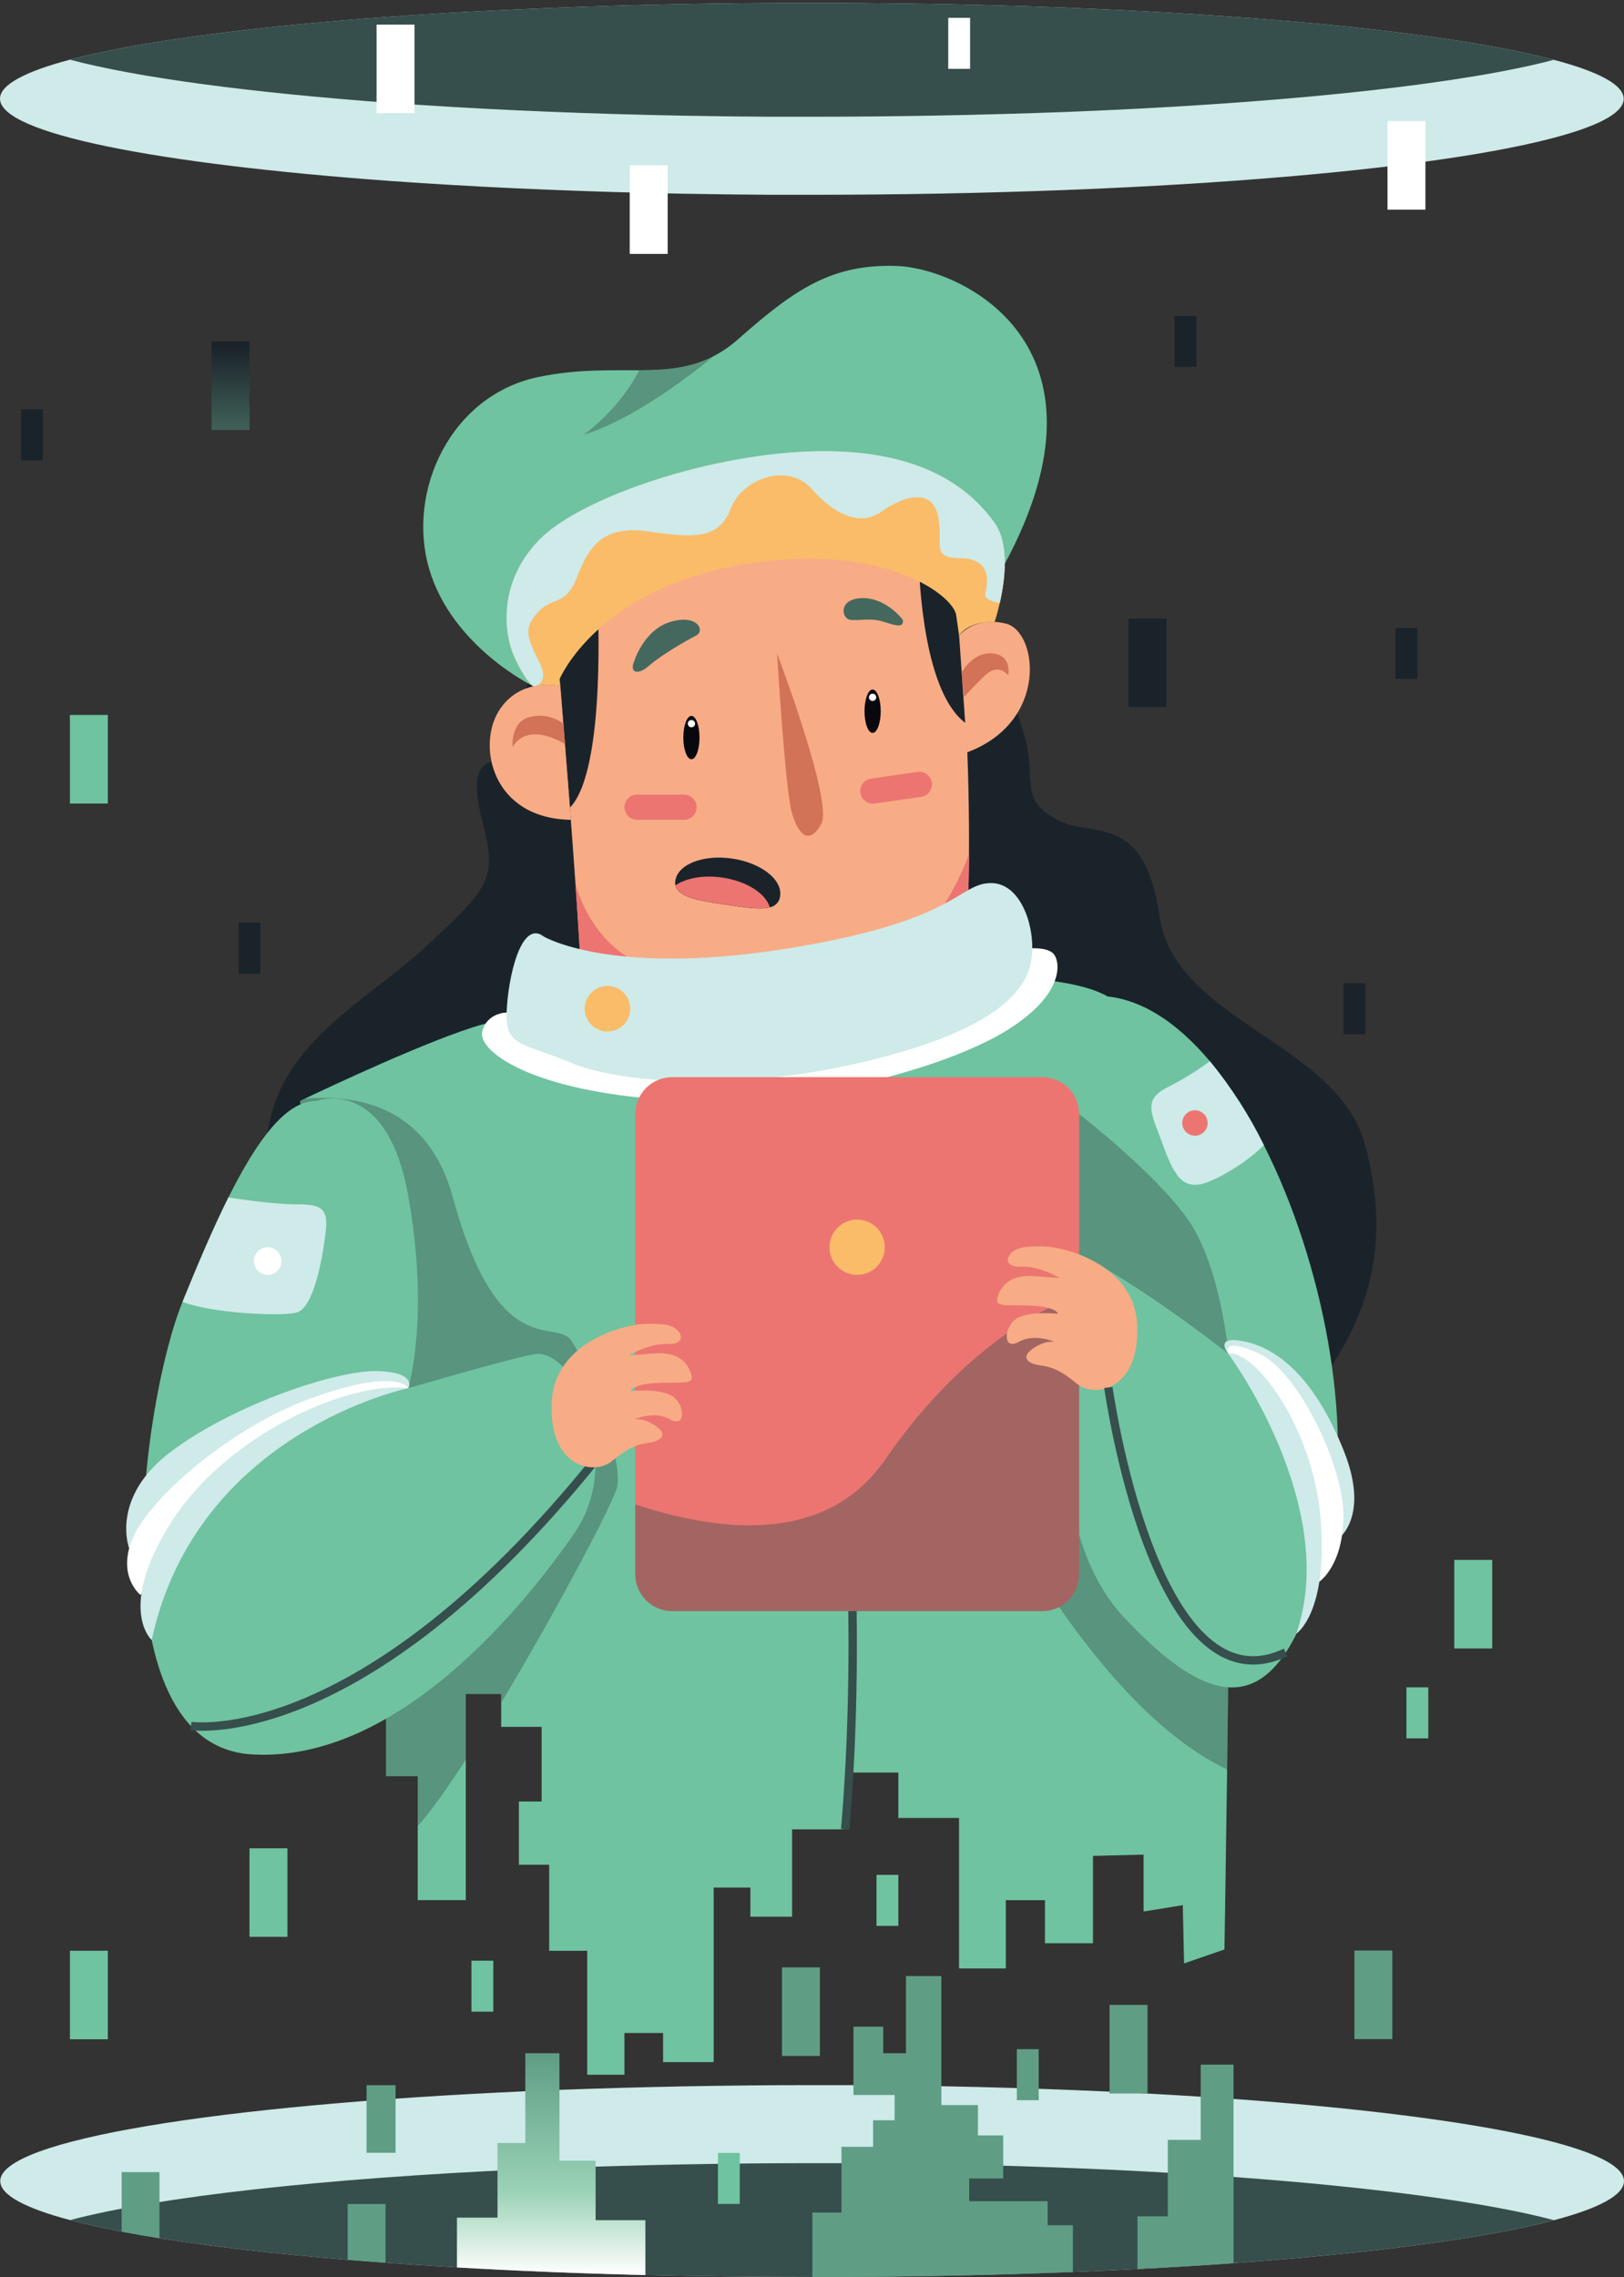 <svg width="97" height="136" viewBox="0 0 97 136" fill="none" xmlns="http://www.w3.org/2000/svg">
<rect x="0" y="0" width="97" height="136" fill="#333333" stroke="none"/>
<path d="M97 130.27C97 131.099 95.508 131.889 92.826 132.6C88.788 133.67 82.063 134.562 73.677 135.169C71.841 135.301 69.922 135.419 67.938 135.517C66.681 135.582 65.397 135.64 64.084 135.691C59.201 135.887 53.966 135.993 48.523 135.993H48.498C45.088 135.993 41.759 135.951 38.547 135.873C34.598 135.776 30.824 135.621 27.292 135.418C25.827 135.334 24.406 135.241 23.027 135.139C22.256 135.084 21.503 135.026 20.767 134.965C16.457 134.618 12.659 134.174 9.53 133.677C8.73 133.548 7.976 133.416 7.269 133.282C6.116 133.063 5.085 132.833 4.188 132.595C1.501 131.884 0.014 131.094 0.014 130.265C0.014 127.812 13.057 125.72 31.386 124.901L33.425 124.816C38.175 124.642 43.246 124.534 48.514 124.534C49.345 124.534 50.171 124.534 50.99 124.534C52.768 124.545 54.518 124.566 56.241 124.599C61.771 124.705 66.989 124.919 71.728 125.226C72.392 125.268 73.046 125.312 73.691 125.359C87.661 126.376 97 128.193 97 130.27Z" fill="#CEEAE9"/>
<path d="M92.821 132.6C88.788 133.67 82.063 134.562 73.677 135.169C71.841 135.301 69.922 135.42 67.938 135.517C66.681 135.582 65.397 135.64 64.084 135.691C59.201 135.887 53.966 135.993 48.523 135.993H48.498C45.088 135.993 41.759 135.952 38.547 135.873C34.598 135.776 30.824 135.621 27.292 135.418C25.827 135.334 24.406 135.242 23.027 135.14C22.256 135.084 21.503 135.026 20.766 134.966C16.457 134.618 12.659 134.174 9.53 133.677C8.73 133.548 7.976 133.417 7.269 133.282C6.116 133.063 5.085 132.834 4.188 132.595C9.44 131.204 19.25 130.105 31.38 129.562L33.42 129.477C38.17 129.303 43.241 129.195 48.509 129.195C49.34 129.195 50.166 129.195 50.985 129.195C52.763 129.206 54.513 129.227 56.236 129.26C61.766 129.366 66.983 129.58 71.722 129.887C72.387 129.929 73.041 129.973 73.686 130.02C82.063 130.635 88.788 131.531 92.821 132.6Z" fill="#364E4C"/>
<path d="M0 5.896C0 5.066 1.492 4.276 4.174 3.565C8.212 2.496 14.934 1.6 23.323 0.998C25.16 0.866 27.078 0.748 29.062 0.65C30.319 0.587 31.604 0.529 32.916 0.476C37.8 0.28 43.034 0.174 48.478 0.174H48.498C51.909 0.174 55.238 0.216 58.45 0.294C62.399 0.391 66.173 0.546 69.705 0.749C71.169 0.833 72.591 0.926 73.969 1.028C74.739 1.083 75.493 1.141 76.23 1.202C80.54 1.549 84.338 1.993 87.467 2.49C88.267 2.619 89.02 2.751 89.728 2.885C90.881 3.104 91.912 3.334 92.809 3.572C95.496 4.283 96.983 5.073 96.983 5.902C96.983 8.355 83.94 10.447 65.611 11.266L63.571 11.351C58.822 11.534 53.751 11.633 48.483 11.633C47.652 11.633 46.826 11.633 46.006 11.633C44.229 11.622 42.479 11.601 40.756 11.569C35.226 11.462 30.008 11.248 25.278 10.941C24.614 10.899 23.959 10.855 23.314 10.809C9.339 9.789 0 7.972 0 5.896Z" fill="#CEEAE9"/>
<path d="M4.18 3.565C8.213 2.496 14.934 1.6 23.324 0.998C25.16 0.866 27.078 0.748 29.063 0.65C30.32 0.587 31.604 0.529 32.917 0.476C37.8 0.28 43.035 0.174 48.478 0.174H48.499C51.91 0.174 55.238 0.216 58.45 0.294C62.4 0.391 66.174 0.546 69.706 0.749C71.17 0.833 72.592 0.926 73.97 1.028C74.74 1.083 75.494 1.141 76.231 1.202C80.54 1.549 84.339 1.993 87.467 2.49C88.267 2.619 89.021 2.751 89.728 2.885C90.881 3.104 91.912 3.334 92.81 3.572C87.558 4.963 77.748 6.062 65.617 6.605L63.577 6.69C58.828 6.864 53.757 6.972 48.489 6.972C47.657 6.972 46.832 6.972 46.012 6.972C44.235 6.962 42.485 6.94 40.762 6.908C35.231 6.802 30.014 6.588 25.284 6.28C24.619 6.238 23.965 6.194 23.32 6.148C14.934 5.53 8.213 4.635 4.18 3.565Z" fill="#364E4C"/>
<path d="M14.903 20.39H12.637V25.678H14.903V20.39Z" fill="url(#paint0_linear_217_8950)"/>
<path d="M69.672 36.94H67.406V42.229H69.672V36.94Z" fill="url(#paint1_linear_217_8950)"/>
<path d="M2.562 24.445H1.256V27.492H2.562V24.445Z" fill="url(#paint2_linear_217_8950)"/>
<path d="M15.556 55.107H14.25V58.154H15.556V55.107Z" fill="url(#paint3_linear_217_8950)"/>
<path d="M71.46 18.866H70.154V21.913H71.46V18.866Z" fill="url(#paint4_linear_217_8950)"/>
<path d="M84.658 37.497H83.352V40.544H84.658V37.497Z" fill="url(#paint5_linear_217_8950)"/>
<path d="M81.548 58.723H80.242V61.77H81.548V58.723Z" fill="url(#paint6_linear_217_8950)"/>
<path d="M38.548 132.6V135.88C34.599 135.783 30.825 135.628 27.293 135.424V132.449H29.715V127.991H31.376V122.628H33.416V129.049H35.576V132.6H38.548Z" fill="url(#paint7_linear_217_8950)"/>
<path d="M64.083 132.903V135.698C59.2 135.894 53.965 136 48.522 136V132.146H50.261V128.219H52.151V126.632H53.436V125.122H50.977V121.042H52.753V122.628H54.113V118.02H56.227V125.726H58.412V127.539H59.921V130.108H57.89V131.468H62.575V132.903H64.083Z" fill="url(#paint8_linear_217_8950)"/>
<path d="M73.678 123.309V135.169C71.842 135.301 69.924 135.42 67.939 135.517V132.369H69.752V127.804H71.717V123.309H73.678Z" fill="url(#paint9_linear_217_8950)"/>
<path d="M23.028 131.632V135.147C22.257 135.091 21.504 135.033 20.768 134.973V131.634L23.028 131.632Z" fill="url(#paint10_linear_217_8950)"/>
<path d="M48.973 117.503H46.707V122.792H48.973V117.503Z" fill="url(#paint11_linear_217_8950)"/>
<path d="M68.54 119.745H66.273V125.034H68.54V119.745Z" fill="url(#paint12_linear_217_8950)"/>
<path d="M83.162 116.496H80.897V121.785H83.162V116.496Z" fill="url(#paint13_linear_217_8950)"/>
<path d="M24.758 1.47H22.492V6.758H24.758V1.47Z" fill="url(#paint14_linear_217_8950)"/>
<path d="M39.879 9.876H37.613V15.165H39.879V9.876Z" fill="url(#paint15_linear_217_8950)"/>
<path d="M85.139 7.232H82.873V12.521H85.139V7.232Z" fill="url(#paint16_linear_217_8950)"/>
<path d="M9.526 129.729V133.682C8.726 133.553 7.973 133.421 7.266 133.287V129.729H9.526Z" fill="url(#paint17_linear_217_8950)"/>
<path d="M23.627 124.537H21.896V128.574H23.627V124.537Z" fill="url(#paint18_linear_217_8950)"/>
<path d="M57.943 1.066H56.637V4.113H57.943V1.066Z" fill="url(#paint19_linear_217_8950)"/>
<path d="M62.042 122.388H60.736V125.435H62.042V122.388Z" fill="url(#paint20_linear_217_8950)"/>
<path d="M17.168 110.39H14.902V115.678H17.168V110.39Z" fill="#6FC3A0"/>
<path d="M89.129 93.166H86.863V98.455H89.129V93.166Z" fill="#6FC3A0"/>
<path d="M6.442 42.702H4.176V47.991H6.442V42.702Z" fill="#6FC3A0"/>
<path d="M6.442 116.508H4.176V121.796H6.442V116.508Z" fill="#6FC3A0"/>
<path d="M29.464 117.102H28.158V120.148H29.464V117.102Z" fill="#6FC3A0"/>
<path d="M53.658 111.976H52.352V115.023H53.658V111.976Z" fill="#6FC3A0"/>
<path d="M85.31 100.776H84.004V103.823H85.31V100.776Z" fill="#6FC3A0"/>
<path d="M29.369 45.52C29.369 45.52 27.865 45.441 28.788 48.959C29.712 52.478 29.349 52.928 25.281 56.669C21.213 60.41 14.957 63.039 15.99 70.756C17.023 78.472 64.461 95.545 73.369 88.18C82.276 80.815 83.189 74.563 81.543 68.397C79.896 62.232 70.158 61.011 69.252 54.709C68.346 48.407 65.221 50.092 63.157 48.97C61.092 47.848 61.75 47.036 61.36 44.633C60.971 42.229 56.536 32.222 54.828 31.241C53.12 30.261 36.804 29.375 34.481 34.419C32.157 39.462 29.369 45.52 29.369 45.52Z" fill="url(#paint21_linear_217_8950)"/>
<path d="M57.876 51.002C57.864 53.262 57.792 54.915 57.702 55.205C57.354 56.282 55.662 57.814 50.733 59.511C50.593 59.56 50.445 59.607 50.293 59.654C45.16 61.227 34.424 61.511 34.699 60.134C34.739 59.692 34.746 59.248 34.718 58.805C34.68 57.441 34.544 55.221 34.37 52.742C34.269 51.288 34.154 49.744 34.04 48.235C33.666 43.301 33.276 38.718 33.276 38.718C33.276 38.718 32.706 37.631 35.681 35.724C36.899 34.944 38.702 34.03 41.379 32.995C49.163 29.986 52.639 31.487 54.831 32.71C55.238 32.938 55.601 33.157 55.94 33.334C56.942 33.856 57.465 38.407 57.704 43.221C57.843 45.956 57.89 48.779 57.876 51.002Z" fill="#F7AC86"/>
<path d="M34.044 48.234C33.67 43.3 33.28 38.717 33.28 38.717C33.28 38.717 32.71 37.63 35.685 35.723C35.685 35.723 36.256 45.954 34.044 48.234Z" fill="url(#paint22_linear_217_8950)"/>
<path d="M57.715 43.22C55.233 41.444 54.885 35.034 54.842 32.709C55.249 32.937 55.612 33.156 55.951 33.333C56.944 33.867 57.468 38.406 57.715 43.22Z" fill="url(#paint23_linear_217_8950)"/>
<path d="M33.465 40.968C33.465 40.968 31.069 40.398 29.785 42.474C28.502 44.551 29.382 48.883 34.099 48.965L33.481 41.156L33.465 40.968Z" fill="#F7AC86"/>
<path d="M33.645 43.22C33.368 43.01 33.047 42.865 32.706 42.795C32.365 42.725 32.013 42.732 31.675 42.815C30.466 43.08 30.617 44.627 30.617 44.627C30.617 44.627 31.313 43.038 33.748 44.436L33.645 43.22Z" fill="#D27358"/>
<path d="M57.289 37.965C57.289 37.965 58.159 36.789 60.072 37.243C61.985 37.697 62.668 43.1 57.773 44.931L57.289 37.965Z" fill="#F7AC86"/>
<path d="M57.443 40.161C57.443 40.161 58.094 38.914 59.285 39.027C60.476 39.14 60.219 40.331 60.219 40.331C60.219 40.331 59.647 39.566 58.843 40.331C58.04 41.096 57.584 41.634 57.584 41.634L57.443 40.161Z" fill="#D27358"/>
<path d="M37.868 39.528C37.868 39.528 38.435 37.615 40.058 37.138C41.681 36.662 42.136 37.684 41.569 37.965C41.002 38.245 39.454 39.151 38.775 39.754C38.094 40.358 37.597 40.168 37.868 39.528Z" fill="url(#paint24_linear_217_8950)"/>
<path d="M53.92 37.012C53.92 37.012 52.939 35.694 51.503 35.723C50.066 35.753 50.258 36.914 50.748 37.012C51.238 37.109 51.957 36.866 52.788 37.139C53.619 37.412 53.997 37.481 53.92 37.012Z" fill="url(#paint25_linear_217_8950)"/>
<path d="M41.298 45.346C41.565 45.346 41.781 44.766 41.781 44.05C41.781 43.335 41.565 42.755 41.298 42.755C41.031 42.755 40.815 43.335 40.815 44.05C40.815 44.766 41.031 45.346 41.298 45.346Z" fill="#08080E"/>
<path d="M46.412 39.02C46.412 39.02 49.774 47.876 49.057 49.198C48.341 50.52 47.666 49.878 47.282 48.481C46.897 47.085 46.412 39.02 46.412 39.02Z" fill="#D27358"/>
<path d="M40.855 47.46H38.05C37.634 47.46 37.297 47.797 37.297 48.212C37.297 48.627 37.634 48.964 38.05 48.964H40.855C41.271 48.964 41.608 48.627 41.608 48.212C41.608 47.797 41.271 47.46 40.855 47.46Z" fill="#EC7571"/>
<path d="M54.805 46.103L52.029 46.501C51.617 46.56 51.331 46.942 51.39 47.353C51.449 47.764 51.831 48.05 52.242 47.99L55.019 47.592C55.431 47.533 55.717 47.151 55.658 46.74C55.599 46.329 55.217 46.044 54.805 46.103Z" fill="#EC7571"/>
<path d="M60.015 33.674C60.015 33.674 50.695 28.679 41.732 31.239C32.769 33.799 31.841 40.978 31.841 40.978C31.841 40.978 26.991 38.629 25.631 33.97C24.271 29.311 26.937 23.589 32.177 22.512C34.502 22.034 36.443 22.126 38.179 22.113C39.791 22.1 41.226 21.998 42.631 21.267C43.162 20.989 43.656 20.646 44.102 20.246C47.502 17.243 49.685 15.77 53.523 15.883C57.361 15.996 67.088 20.532 60.015 33.674Z" fill="#6FC3A0"/>
<path d="M73.367 98.983C73.367 100.119 73.335 102.774 73.295 105.679C73.228 110.684 73.135 116.433 73.135 116.433L70.723 117.264L70.648 113.786L68.306 114.164V110.767L65.283 110.844V116.061H62.414V113.487H60.078V117.567H57.283V108.578H53.657V105.866H50.483V109.258H47.311V114.475H44.819V112.736H42.628V123.16H39.605V121.421H37.297V123.915H35.073V116.51H32.802V111.372H30.993V107.595H32.353V103.138H29.936V101.171H27.821V113.484H24.95V106.084H23.061V102.487L17.924 65.754L18.2 65.62C19.579 64.963 25.76 62.046 28.785 61.192C32.202 60.229 60.61 56.314 66.137 59.503C69.751 61.59 71.735 76.536 72.673 87.481C73.168 93.254 73.367 97.913 73.367 98.983Z" fill="#6FC3A0"/>
<path d="M30.258 60.475C30.258 60.475 29.086 60.475 28.803 61.608C28.519 62.74 31.629 65.171 39.909 65.693C48.189 66.215 56.552 63.71 60.015 61.613C63.477 59.515 63.364 57.59 62.971 57.023C62.578 56.456 61.102 56.675 61.102 56.675C61.102 56.675 42.237 64.042 37.641 63.192C33.044 62.342 30.258 60.475 30.258 60.475Z" fill="white"/>
<path d="M57.875 51.001C57.863 53.262 57.791 54.914 57.701 55.204C57.353 56.281 55.661 57.813 50.732 59.51C50.592 59.559 50.444 59.606 50.292 59.653C46.136 60.017 41.811 60.323 39.8 60.229C38.023 60.126 36.289 59.64 34.717 58.804C34.679 57.441 34.543 55.22 34.369 52.742C34.369 52.742 35.428 57.592 40.359 58.156C45.289 58.719 53.924 57.244 53.924 57.244C53.924 57.244 56.623 54.547 57.875 51.001Z" fill="#EC7571"/>
<path d="M59.717 36.006C59.564 36.686 59.408 37.144 59.408 37.144C57.754 37.102 57.289 37.965 57.289 37.965L57.115 36.747C56.942 35.53 52.63 32.245 44.133 33.754C35.636 35.264 33.425 40.556 33.425 40.556L33.46 40.975C32.976 40.879 32.478 40.879 31.994 40.975C31.938 40.984 31.898 40.992 31.876 40.998H31.857L31.838 40.985C31.749 40.925 31.359 40.603 30.765 39.347C30.084 37.912 29.707 34.852 32.173 32.283C34.639 29.714 42.587 27.032 48.933 26.958C55.279 26.883 58.035 29.337 59.404 31.241C60.314 32.493 60.02 34.676 59.717 36.006Z" fill="#FABC68"/>
<path d="M59.718 36.007C59.161 35.918 58.761 35.746 58.848 35.431C59.086 34.525 59.064 33.334 57.293 33.334C55.523 33.334 56.401 32.315 56.003 30.725C55.605 29.136 53.907 29.649 52.66 30.551C51.413 31.454 49.878 30.777 48.467 29.191C47.057 27.605 44.325 28.576 43.641 30.389C42.958 32.203 41.44 32.146 38.772 31.749C36.104 31.353 35.203 32.542 34.49 34.412C33.777 36.282 32.996 35.607 32.151 36.539C31.306 37.471 31.405 37.981 32.172 39.454C32.758 40.582 32.261 40.883 31.998 40.963C31.959 40.974 31.92 40.982 31.88 40.986H31.861L31.841 40.974C31.753 40.913 31.363 40.591 30.768 39.335C30.088 37.901 29.711 34.84 32.177 32.271C34.643 29.703 42.591 27.021 48.937 26.946C55.283 26.871 58.039 29.325 59.408 31.229C60.314 32.494 60.02 34.676 59.718 36.007Z" fill="#CEEAE9"/>
<path opacity="0.4" d="M36.845 88.872C36.564 89.891 33.218 96.23 29.936 101.698V101.176H27.821V105.098C26.726 106.788 25.722 108.201 24.95 109.065V106.084H23.061V102.488L17.924 65.754L18.2 65.62C21.619 65.326 25.612 66.243 27.047 71.509C29.741 81.399 33.16 78.749 34.097 80.031C35.035 81.312 37.296 87.241 36.845 88.872Z" fill="#364E4C"/>
<path opacity="0.4" d="M42.63 21.268C42.63 21.268 38.378 24.89 34.865 25.963C34.865 25.963 36.98 24.488 38.178 22.108C39.79 22.101 41.225 21.998 42.63 21.268Z" fill="#364E4C"/>
<path d="M32.487 55.941C32.487 55.941 36.51 58.316 46.878 56.675C57.247 55.033 57.195 52.772 59.172 52.742C61.149 52.713 62.008 55.885 61.525 57.694C61.042 59.502 58.916 61.716 51.367 63.473C43.818 65.229 36.899 64.662 34.099 63.473C31.299 62.283 30.185 62.563 30.259 60.476C30.334 58.389 31.127 54.864 32.487 55.941Z" fill="#CEEAE9"/>
<path d="M36.282 61.607C37.033 61.607 37.642 60.998 37.642 60.247C37.642 59.496 37.033 58.887 36.282 58.887C35.531 58.887 34.922 59.496 34.922 60.247C34.922 60.998 35.531 61.607 36.282 61.607Z" fill="#FABC68"/>
<path d="M34.301 91.58C32.261 94.526 24.326 105.345 15.037 104.781C5.749 104.218 8.408 83.874 10.902 77.756C11.794 75.564 12.709 73.396 13.644 71.519C15.322 68.158 17.07 65.728 18.888 65.758C18.888 65.758 23.081 64.161 24.383 71.413C25.686 78.665 24.383 82.914 24.383 82.914C24.383 82.914 30.729 81.044 31.976 80.874C33.223 80.704 34.526 82.517 34.98 83.82C35.433 85.123 36.341 88.634 34.301 91.58Z" fill="#6FC3A0"/>
<path d="M24.384 82.91C24.384 82.91 24.951 81.946 22.515 81.889C20.078 81.832 14.016 83.873 10.277 86.649C6.537 89.424 7.715 92.475 7.715 92.475C7.715 92.475 14.191 82.887 24.384 82.91Z" fill="#CEEAE9"/>
<path d="M24.384 82.911C24.384 82.911 23.875 81.664 18.831 83.42C13.788 85.177 8.972 89.483 7.953 91.806C6.934 94.13 8.393 95.258 8.393 95.258C8.393 95.258 12.433 88.857 14.412 87.043C16.392 85.229 21.268 82.911 24.384 82.911Z" fill="white"/>
<path d="M47.84 65.346C47.84 65.346 52.334 87.606 50.483 109.256" stroke="#364E4C" stroke-width="0.5" stroke-miterlimit="10"/>
<path opacity="0.4" d="M73.369 98.983C73.369 100.119 73.338 102.774 73.298 105.678C65.385 101.962 59.02 88.872 59.02 88.872C62.334 78.75 70.266 85.22 72.668 87.48C73.171 93.254 73.369 97.913 73.369 98.983Z" fill="#364E4C"/>
<path d="M24.384 82.91C24.384 82.91 11.751 85.519 9.059 97.952C9.059 97.952 6.933 96.054 10.276 90.842C13.618 85.63 20.87 82.456 24.384 82.91Z" fill="#CEEAE9"/>
<path d="M19.455 73.563C19.281 75.036 18.775 78.037 17.756 78.378C16.961 78.642 12.699 78.46 10.902 77.752C11.794 75.561 12.709 73.392 13.645 71.516C13.645 71.516 16.163 71.926 17.636 71.926C19.109 71.926 19.629 72.09 19.455 73.563Z" fill="#CEEAE9"/>
<path d="M15.99 76.143C16.446 76.143 16.816 75.773 16.816 75.317C16.816 74.861 16.446 74.491 15.99 74.491C15.534 74.491 15.164 74.861 15.164 75.317C15.164 75.773 15.534 76.143 15.99 76.143Z" fill="white"/>
<path d="M79.419 91.432C76.925 102.613 73.148 102.99 67.179 96.65C61.21 90.309 64.456 76.933 63.932 71.518C63.409 66.102 65.671 59.481 65.671 59.481C68.033 59.542 70.283 61.028 72.269 63.389C73.531 64.931 74.613 66.613 75.492 68.401C79.021 75.38 80.859 84.968 79.419 91.432Z" fill="#6FC3A0"/>
<path opacity="0.4" d="M64.457 66.54C64.457 66.54 68.994 70.041 70.957 72.841C72.921 75.641 73.368 80.851 73.368 80.851C73.368 80.851 65.89 74.959 62.49 74.128C59.09 73.296 64.457 66.54 64.457 66.54Z" fill="#364E4C"/>
<path d="M64.456 66.54V94.018C64.456 94.603 64.224 95.164 63.81 95.577C63.397 95.991 62.836 96.223 62.251 96.223H40.15C39.565 96.223 39.004 95.991 38.59 95.577C38.176 95.164 37.944 94.603 37.943 94.018V66.54C37.943 65.955 38.176 65.393 38.59 64.979C39.004 64.566 39.565 64.333 40.15 64.333H62.254C62.839 64.334 63.399 64.567 63.812 64.981C64.224 65.395 64.456 65.956 64.456 66.54Z" fill="#EC7571"/>
<path d="M73.368 80.851C73.368 80.851 72.424 79.717 74.351 80.124C76.278 80.531 78.486 82.23 80.243 86.594C81.999 90.957 79.629 92.145 79.629 92.145C79.629 92.145 78.455 83.156 73.368 80.851Z" fill="#CEEAE9"/>
<path opacity="0.4" d="M64.456 77.277V94.022C64.456 94.606 64.224 95.167 63.81 95.581C63.397 95.994 62.836 96.227 62.251 96.227H40.15C39.565 96.227 39.004 95.994 38.59 95.581C38.176 95.167 37.944 94.606 37.943 94.022V89.848C43.19 91.587 49.406 92.168 52.855 87.194C56.58 81.808 60.7 78.785 64.456 77.277Z" fill="#364E4C"/>
<path d="M51.197 76.143C52.109 76.143 52.849 75.403 52.849 74.491C52.849 73.579 52.109 72.839 51.197 72.839C50.285 72.839 49.545 73.579 49.545 74.491C49.545 75.403 50.285 76.143 51.197 76.143Z" fill="#FABC68"/>
<path d="M75.49 68.392C74.314 69.599 72.344 70.623 71.713 70.729C70.807 70.881 70.24 70.54 69.521 68.538C68.803 66.536 68.161 65.705 69.786 64.912C70.653 64.47 71.483 63.957 72.267 63.38C73.529 64.922 74.611 66.604 75.49 68.392Z" fill="#CEEAE9"/>
<path d="M71.374 67.829C71.792 67.829 72.132 67.49 72.132 67.071C72.132 66.652 71.792 66.312 71.374 66.312C70.955 66.312 70.615 66.652 70.615 67.071C70.615 67.49 70.955 67.829 71.374 67.829Z" fill="#EC7571"/>
<path d="M73.368 80.851C73.368 80.851 72.877 79.785 75.199 80.837C77.52 81.889 80.242 87.5 80.242 90.503C80.242 93.507 78.804 94.465 78.804 94.465C78.804 94.465 78.26 87.334 76.503 84.609C74.747 81.884 73.368 80.851 73.368 80.851Z" fill="white"/>
<path d="M73.367 80.851C73.367 80.851 80.061 89.903 77.431 97.567C77.431 97.567 79.336 96.338 78.882 90.729C78.428 85.121 74.828 80.549 73.367 80.851Z" fill="#CEEAE9"/>
<path d="M63.138 74.543C63.138 74.543 67.785 75.306 67.926 79.188C68.067 83.07 65.348 83.494 64.324 82.644C63.3 81.793 62.738 81.625 62.086 81.539C61.434 81.454 60.924 81.085 61.689 80.548C62.454 80.011 62.993 80.146 62.993 80.146C62.993 80.146 61.802 79.604 60.84 80.146C59.879 80.689 59.952 79.233 60.717 78.755C61.482 78.277 63.192 78.468 63.192 78.468C63.192 78.468 63.138 78.059 61.653 77.983C60.115 77.905 59.383 78.122 59.583 77.47C59.783 76.818 60.301 76.103 61.802 76.218L63.305 76.331C63.305 76.331 62.087 75.593 60.953 75.651C59.82 75.708 60.028 74.692 61.127 74.494C61.136 74.491 62.369 74.35 63.138 74.543Z" fill="#F7AC86"/>
<path d="M44.187 128.583H42.881V131.63H44.187V128.583Z" fill="#6FC3A0"/>
<path d="M11.406 103.084C11.406 103.084 21.493 104.66 35.58 87.182" stroke="#364E4C" stroke-width="0.5" stroke-miterlimit="10"/>
<path d="M66.203 82.866C66.203 82.866 68.913 102.426 76.791 98.692" stroke="#364E4C" stroke-width="0.5" stroke-miterlimit="10"/>
<path d="M41.299 43.438C41.419 43.438 41.517 43.34 41.517 43.22C41.517 43.1 41.419 43.003 41.299 43.003C41.179 43.003 41.082 43.1 41.082 43.22C41.082 43.34 41.179 43.438 41.299 43.438Z" fill="white"/>
<path d="M52.12 43.773C52.387 43.773 52.604 43.193 52.604 42.477C52.604 41.762 52.387 41.182 52.12 41.182C51.853 41.182 51.637 41.762 51.637 42.477C51.637 43.193 51.853 43.773 52.12 43.773Z" fill="#08080E"/>
<path d="M52.12 41.865C52.24 41.865 52.337 41.768 52.337 41.648C52.337 41.528 52.24 41.431 52.12 41.431C52 41.431 51.902 41.528 51.902 41.648C51.902 41.768 52 41.865 52.12 41.865Z" fill="white"/>
<path d="M37.734 79.17C37.734 79.17 33.087 79.933 32.947 83.815C32.806 87.697 35.524 88.121 36.543 87.27C37.562 86.42 38.131 86.251 38.781 86.166C39.432 86.081 39.943 85.712 39.178 85.175C38.413 84.637 37.875 84.773 37.875 84.773C37.875 84.773 39.065 84.23 40.028 84.773C40.992 85.316 40.915 83.86 40.152 83.382C39.388 82.903 37.677 83.084 37.677 83.084C37.677 83.084 37.731 82.676 39.214 82.599C40.752 82.521 41.484 82.738 41.286 82.086C41.087 81.434 40.568 80.721 39.065 80.834L37.564 80.947C37.564 80.947 38.781 80.21 39.915 80.267C41.049 80.324 40.84 79.309 39.741 79.111C39.736 79.118 38.503 78.977 37.734 79.17Z" fill="#F7AC86"/>
<path d="M46.597 53.52C46.581 53.683 46.512 53.837 46.401 53.959C46.289 54.08 46.142 54.161 45.98 54.191C45.423 54.342 44.534 54.206 43.467 54.05C41.915 53.822 40.51 53.631 40.345 52.883C40.323 52.792 40.32 52.697 40.336 52.605C40.479 51.619 41.999 51.026 43.727 51.278C45.456 51.53 46.741 52.532 46.597 53.52Z" fill="url(#paint26_linear_217_8950)"/>
<path d="M45.98 54.187C45.424 54.338 44.535 54.202 43.467 54.046C41.916 53.818 40.511 53.627 40.346 52.879C40.972 52.446 42.015 52.247 43.147 52.414C44.6 52.627 45.739 53.369 45.98 54.187Z" fill="#EC7571"/>
<defs>
<linearGradient id="paint0_linear_217_8950" x1="13.771" y1="26.155" x2="13.771" y2="19.969" gradientUnits="userSpaceOnUse">
<stop stop-color="#44685E"/>
<stop offset="0.87" stop-color="#1B232A"/>
</linearGradient>
<linearGradient id="paint1_linear_217_8950" x1="1095.11" y1="1485.97" x2="1138.73" y2="1278.14" gradientUnits="userSpaceOnUse">
<stop stop-color="#44685E"/>
<stop offset="0.87" stop-color="#1B232A"/>
</linearGradient>
<linearGradient id="paint2_linear_217_8950" x1="95.437" y1="597.54" x2="95.437" y2="506.924" gradientUnits="userSpaceOnUse">
<stop stop-color="#44685E"/>
<stop offset="0.87" stop-color="#1B232A"/>
</linearGradient>
<linearGradient id="paint3_linear_217_8950" x1="206.007" y1="1163.91" x2="206.007" y2="1084.29" gradientUnits="userSpaceOnUse">
<stop stop-color="#44685E"/>
<stop offset="0.87" stop-color="#1B232A"/>
</linearGradient>
<linearGradient id="paint4_linear_217_8950" x1="681.749" y1="514.051" x2="681.749" y2="426.605" gradientUnits="userSpaceOnUse">
<stop stop-color="#44685E"/>
<stop offset="0.87" stop-color="#1B232A"/>
</linearGradient>
<linearGradient id="paint5_linear_217_8950" x1="794.064" y1="864.95" x2="794.064" y2="745.449" gradientUnits="userSpaceOnUse">
<stop stop-color="#44685E"/>
<stop offset="0.87" stop-color="#1B232A"/>
</linearGradient>
<linearGradient id="paint6_linear_217_8950" x1="767.609" y1="1237.48" x2="767.609" y2="1131.79" gradientUnits="userSpaceOnUse">
<stop stop-color="#44685E"/>
<stop offset="0.87" stop-color="#1B232A"/>
</linearGradient>
<linearGradient id="paint7_linear_217_8950" x1="32.921" y1="135.88" x2="32.921" y2="122.628" gradientUnits="userSpaceOnUse">
<stop stop-color="white"/>
<stop offset="0.38" stop-color="#9AD2B6"/>
<stop offset="0.99" stop-color="#5F9E85"/>
</linearGradient>
<linearGradient id="paint8_linear_217_8950" x1="6037.69" y1="14669.2" x2="6037.69" y2="12810.2" gradientUnits="userSpaceOnUse">
<stop stop-color="white"/>
<stop offset="0.38" stop-color="#9AD2B6"/>
<stop offset="0.99" stop-color="#5F9E85"/>
</linearGradient>
<linearGradient id="paint9_linear_217_8950" x1="2755.37" y1="9969.74" x2="2755.37" y2="9112.34" gradientUnits="userSpaceOnUse">
<stop stop-color="white"/>
<stop offset="0.38" stop-color="#9AD2B6"/>
<stop offset="0.99" stop-color="#5F9E85"/>
</linearGradient>
<linearGradient id="paint10_linear_217_8950" x1="443.613" y1="2958.74" x2="443.613" y2="2887.71" gradientUnits="userSpaceOnUse">
<stop stop-color="white"/>
<stop offset="0.38" stop-color="#9AD2B6"/>
<stop offset="0.99" stop-color="#5F9E85"/>
</linearGradient>
<linearGradient id="paint11_linear_217_8950" x1="808.601" y1="3995.76" x2="808.601" y2="3834.94" gradientUnits="userSpaceOnUse">
<stop stop-color="white"/>
<stop offset="0.38" stop-color="#9AD2B6"/>
<stop offset="0.99" stop-color="#5F9E85"/>
</linearGradient>
<linearGradient id="paint12_linear_217_8950" x1="1083.1" y1="4066.18" x2="1083.1" y2="3905.35" gradientUnits="userSpaceOnUse">
<stop stop-color="white"/>
<stop offset="0.38" stop-color="#9AD2B6"/>
<stop offset="0.99" stop-color="#5F9E85"/>
</linearGradient>
<linearGradient id="paint13_linear_217_8950" x1="1288.26" y1="3964.14" x2="1288.26" y2="3803.31" gradientUnits="userSpaceOnUse">
<stop stop-color="white"/>
<stop offset="0.38" stop-color="#9AD2B6"/>
<stop offset="0.99" stop-color="#5F9E85"/>
</linearGradient>
<linearGradient id="paint14_linear_217_8950" x1="468.838" y1="190.327" x2="468.838" y2="351.154" gradientUnits="userSpaceOnUse">
<stop stop-color="white"/>
<stop offset="0.38" stop-color="#9AD2B6"/>
<stop offset="0.99" stop-color="#5F9E85"/>
</linearGradient>
<linearGradient id="paint15_linear_217_8950" x1="681.015" y1="454.385" x2="681.015" y2="615.212" gradientUnits="userSpaceOnUse">
<stop stop-color="white"/>
<stop offset="0.38" stop-color="#9AD2B6"/>
<stop offset="0.99" stop-color="#5F9E85"/>
</linearGradient>
<linearGradient id="paint16_linear_217_8950" x1="1315.97" y1="371.355" x2="1315.97" y2="532.129" gradientUnits="userSpaceOnUse">
<stop stop-color="white"/>
<stop offset="0.38" stop-color="#9AD2B6"/>
<stop offset="0.99" stop-color="#5F9E85"/>
</linearGradient>
<linearGradient id="paint17_linear_217_8950" x1="254.579" y1="3276.07" x2="254.579" y2="3186.22" gradientUnits="userSpaceOnUse">
<stop stop-color="white"/>
<stop offset="0.38" stop-color="#9AD2B6"/>
<stop offset="0.99" stop-color="#5F9E85"/>
</linearGradient>
<linearGradient id="paint18_linear_217_8950" x1="354.136" y1="3218.78" x2="354.136" y2="3125.09" gradientUnits="userSpaceOnUse">
<stop stop-color="white"/>
<stop offset="0.38" stop-color="#9AD2B6"/>
<stop offset="0.99" stop-color="#5F9E85"/>
</linearGradient>
<linearGradient id="paint19_linear_217_8950" x1="566.721" y1="102.803" x2="566.721" y2="156.185" gradientUnits="userSpaceOnUse">
<stop stop-color="white"/>
<stop offset="0.38" stop-color="#9AD2B6"/>
<stop offset="0.99" stop-color="#5F9E85"/>
</linearGradient>
<linearGradient id="paint20_linear_217_8950" x1="601.62" y1="2403.07" x2="601.62" y2="2349.69" gradientUnits="userSpaceOnUse">
<stop stop-color="white"/>
<stop offset="0.38" stop-color="#9AD2B6"/>
<stop offset="0.99" stop-color="#5F9E85"/>
</linearGradient>
<linearGradient id="paint21_linear_217_8950" x1="22778.4" y1="39223.1" x2="22778.4" y2="5025.51" gradientUnits="userSpaceOnUse">
<stop stop-color="#44685E"/>
<stop offset="0.87" stop-color="#1B232A"/>
</linearGradient>
<linearGradient id="paint22_linear_217_8950" x1="685.788" y1="4118.74" x2="685.788" y2="2897.9" gradientUnits="userSpaceOnUse">
<stop stop-color="#44685E"/>
<stop offset="0.87" stop-color="#1B232A"/>
</linearGradient>
<linearGradient id="paint23_linear_217_8950" x1="1160.06" y1="3463.03" x2="1160.06" y2="2437.35" gradientUnits="userSpaceOnUse">
<stop stop-color="#44685E"/>
<stop offset="0.87" stop-color="#1B232A"/>
</linearGradient>
<linearGradient id="paint24_linear_217_8950" x1="1154.1" y1="810.582" x2="1246.5" y2="810.582" gradientUnits="userSpaceOnUse">
<stop stop-color="#44685E"/>
<stop offset="0.87" stop-color="#1B232A"/>
</linearGradient>
<linearGradient id="paint25_linear_217_8950" x1="1293.53" y1="422.985" x2="1365.7" y2="422.985" gradientUnits="userSpaceOnUse">
<stop stop-color="#44685E"/>
<stop offset="0.87" stop-color="#1B232A"/>
</linearGradient>
<linearGradient id="paint26_linear_217_8950" x1="2141.5" y1="1062.92" x2="1877.61" y2="989.27" gradientUnits="userSpaceOnUse">
<stop stop-color="#44685E"/>
<stop offset="0.87" stop-color="#1B232A"/>
</linearGradient>
</defs>
</svg>
